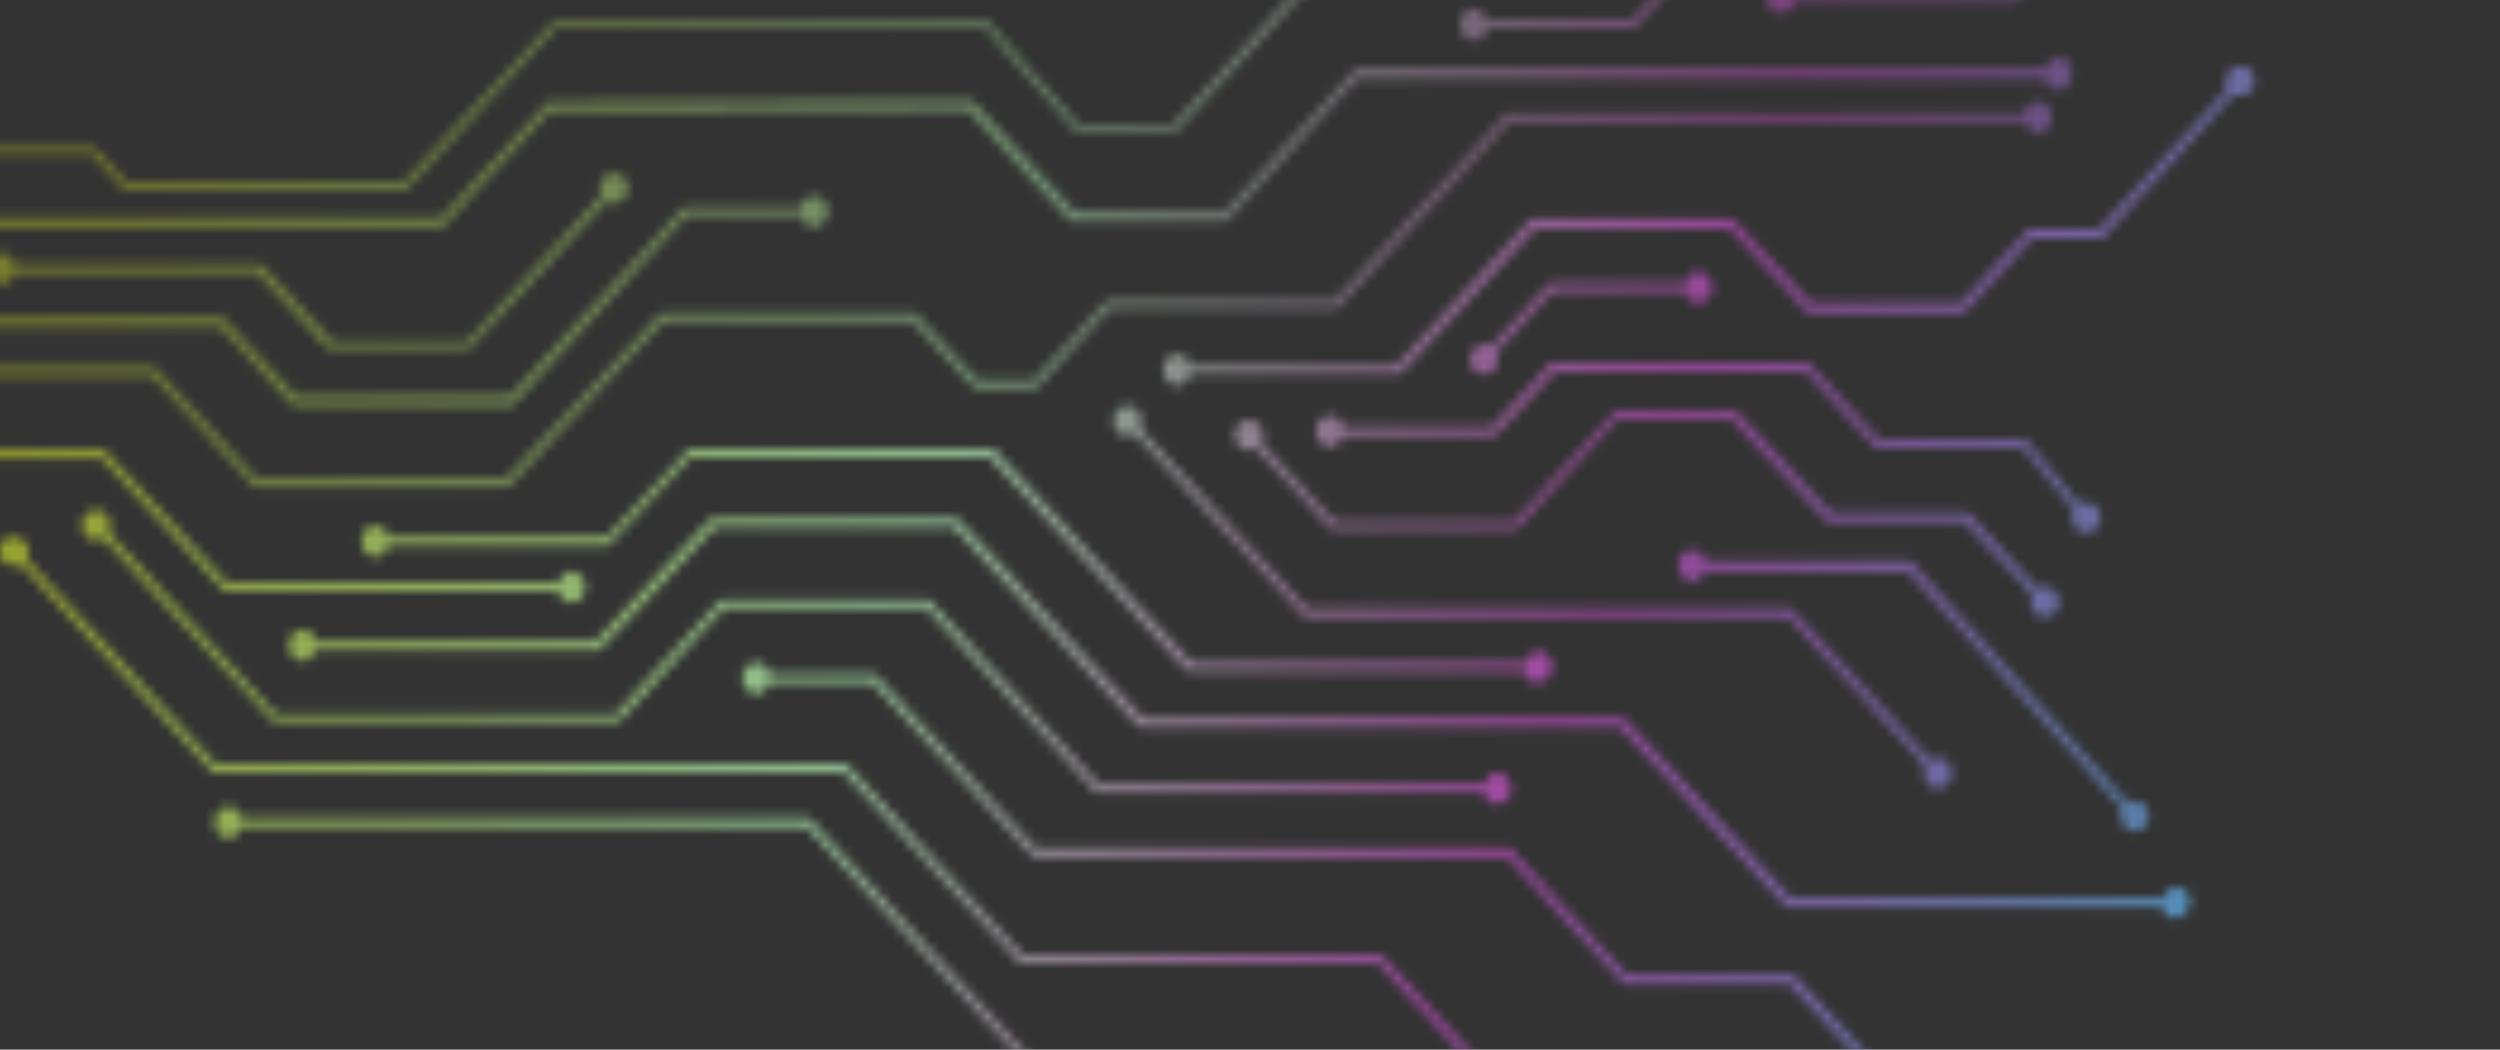 <svg width="262" height="110" fill="none" xmlns="http://www.w3.org/2000/svg"><rect width="100%" height="100%" fill="#333333" stroke="none"/><g clip-path="url(#clip0_1200_8056)"><mask id="a" style="mask-type:alpha" maskUnits="userSpaceOnUse" x="-72" y="-29" width="334" height="177"><g opacity=".8" fill="#1AFFD8"><path opacity=".8" d="M187.691 63.764l14.652 15.86c.598-.3 1.346-.3 1.794.299.598.599.598 1.646 0 2.244-.598.599-1.495.599-2.093 0-.448-.449-.598-1.346-.299-1.945l-14.354-15.56h-50.686L118.913 45.51c-.598.3-1.346.3-1.795-.299-.598-.598-.598-1.646 0-2.244.599-.599 1.496-.599 2.094 0 .448.449.598 1.346.299 1.945l17.493 18.852h50.687zm32.595-38.751h-7.327l-7.177 7.78h-16.297l-8.223-8.828h-20.335l-14.204 15.262h-21.979c-.149.598-.747 1.197-1.346 1.197-.747 0-1.495-.749-1.495-1.646 0-.898.598-1.646 1.495-1.646.748 0 1.197.449 1.346 1.197h21.531l14.204-15.411h21.082l8.223 8.828h15.699l7.177-7.78h7.327l13.456-14.663c-.299-.599-.299-1.347.299-1.945.598-.599 1.495-.599 2.093 0 .598.598.598 1.645 0 2.244-.448.449-1.196.598-1.794.3l-13.755 15.11z"/><path opacity=".8" d="M158.834 54.488L169.3 43.117h12.709l9.868 10.623h14.354l7.326 7.93c.598-.3 1.346-.3 1.794.299.598.598.598 1.646 0 2.244-.598.599-1.495.599-2.093 0-.449-.449-.598-1.346-.299-1.945l-7.177-7.63h-14.354l-9.868-10.624h-12.111l-10.466 11.371h-19.586l-7.775-8.378c-.598.299-1.346.299-1.795-.3-.598-.598-.598-1.645 0-2.244.599-.598 1.496-.598 2.094 0 .448.45.598 1.347.299 1.945l7.625 8.23h18.989v-.15z"/><path opacity=".8" d="M178.72 59.724c-.15.599-.748 1.197-1.346 1.197-.748 0-1.495-.748-1.495-1.646 0-.898.598-1.646 1.495-1.646.598 0 1.196.45 1.346 1.197h21.53l22.727 25.286c.598-.3 1.345-.3 1.794.3.598.598.598 1.645 0 2.244-.598.598-1.495.598-2.093 0-.449-.45-.598-1.347-.299-1.946l-22.428-24.836H178.72v-.15zm33.342-12.717h-15.4l-7.476-8.08H163.02l-6.279 6.733h-15.999c-.149.599-.747 1.197-1.345 1.197-.748 0-1.496-.748-1.496-1.645 0-.898.598-1.646 1.496-1.646.747 0 1.196.449 1.345 1.197h15.55l6.28-6.733h26.913l7.476 8.08h15.4l5.532 6.732c.598-.3 1.346-.3 1.794.3.598.598.598 1.645 0 2.244-.598.598-1.495.598-2.093 0-.449-.45-.598-1.347-.299-1.945l-5.233-6.434zm-55.471-8.229c-.598.598-1.496.598-2.094 0-.598-.599-.598-1.646 0-2.244.449-.45 1.197-.599 1.795-.3l6.13-6.583h14.204c.149-.598.747-1.197 1.346-1.197.747 0 1.495.748 1.495 1.646 0 .898-.598 1.646-1.495 1.646-.748 0-1.197-.45-1.346-1.197h-13.905l-5.831 6.284c.149.598.149 1.496-.299 1.945z"/></g><g opacity=".8"><path opacity=".6" d="M-53.48 18.28l6.279 6.733h30.502l8.073-8.828H9.615l3.29 3.591h29.754l15.55-16.757 45.004-.15 9.42 10.773h10.765L144.779-9.55h11.961l15.4-16.459c.599.3 1.346.3 1.795-.299.598-.598.598-1.646 0-2.244-.598-.599-1.496-.599-2.094 0-.448.449-.598 1.346-.299 1.945l-15.25 16.308H144.33l-21.381 23.341h-10.017l-9.42-10.772-45.602.15-15.55 16.607H13.204l-3.29-3.591H-8.924l-8.074 8.828h-29.903l-6.28-6.883h-15.55c-.149-.598-.747-1.197-1.345-1.197-.748 0-1.495.748-1.495 1.646 0 .898.598 1.646 1.495 1.646.748 0 1.196-.45 1.346-1.197h15.25z" fill="#0FF"/></g><g opacity=".8"><path opacity=".6" d="M215.799 6.01c-.747 0-1.196.45-1.345 1.198h-72.366L128.332 22.17h-15.699L101.867 10.5l-44.406.149-11.214 12.12H-5.187l-6.578 7.33h-24.372c-.15-.598-.747-1.197-1.345-1.197-.748 0-1.495.749-1.495 1.646 0 .898.597 1.646 1.495 1.646.598 0 1.196-.449 1.345-1.197h24.67l6.729-7.181h51.135l11.214-12.12 43.808-.15 10.765 11.671h16.298l13.755-14.962h72.067c.15.599.748 1.197 1.346 1.197.748 0 1.495-.748 1.495-1.646 0-1.047-.598-1.795-1.346-1.795z" fill="#0FF"/></g><g opacity=".8"><path opacity=".6" d="M213.557 10.65c-.748 0-1.196.448-1.346 1.196h-54.275l-18.091 19.6h-23.773l-7.775 8.38h-5.831l-6.58-7.033H69.274L52.976 50.15H26.958L16.193 38.48H-7.878c-.15-.599-.748-1.197-1.346-1.197-.747 0-1.495.748-1.495 1.646 0 .897.598 1.645 1.495 1.645.598 0 1.197-.449 1.346-1.197h23.773l10.765 11.67h26.615l16.297-17.355h26.016l6.579 7.032h6.429l7.775-8.379h23.773l18.091-19.6h53.976c.15.599.748 1.197 1.346 1.197.747 0 1.495-.748 1.495-1.646 0-.897-.598-1.646-1.495-1.646z" fill="#0FF"/></g><g opacity=".8"><path opacity=".6" d="M-4.589 32.194c-.747 0-1.495.748-1.495 1.646 0 .898.598 1.646 1.495 1.646.748 0 1.196-.449 1.346-1.197h26.315l7.625 8.229h23.026l18.24-19.9h11.962c.15.6.748 1.198 1.346 1.198.748 0 1.495-.748 1.495-1.646 0-.898-.598-1.646-1.495-1.646-.598 0-1.196.449-1.346 1.197h-12.26L53.424 41.47H30.996l-7.625-8.23H-3.243c-.15-.598-.748-1.047-1.346-1.047z" fill="#0FF"/></g><g opacity=".8"><path opacity=".6" d="M34.735 35.635l-7.327-7.93H1.542c-.15-.598-.748-1.196-1.346-1.196-.747 0-1.495.748-1.495 1.645 0 .898.598 1.646 1.495 1.646.598 0 1.196-.449 1.346-1.197H26.96l7.326 7.93h14.952l14.354-15.41c.598.299 1.345.299 1.794-.3.598-.598.598-1.646 0-2.244-.598-.599-1.495-.599-2.093 0-.45.449-.599 1.346-.3 1.945L48.94 35.785H34.735v-.15z" fill="#0FF"/></g><g opacity=".8"><path opacity=".6" d="M260.505-19.574c-.748 0-1.196.449-1.346 1.197h-49.64l-3.588 3.89h-19.587l-15.4 16.608h-15.101c-.15-.599-.748-1.197-1.346-1.197-.747 0-1.495.748-1.495 1.645 0 .898.598 1.646 1.495 1.646.748 0 1.196-.449 1.346-1.197h15.4l15.4-16.607h19.587l3.588-3.89h49.341c.15.598.748 1.196 1.346 1.196.747 0 1.495-.748 1.495-1.645 0-.898-.598-1.646-1.495-1.646z" fill="#0FF"/></g><g opacity=".8"><path opacity=".6" d="M220.285-12.542c-.449.449-.598 1.347-.299 1.945l-9.121 9.875h-22.876c-.149-.598-.747-1.197-1.345-1.197-.748 0-1.496.748-1.496 1.646 0 .898.599 1.646 1.496 1.646.747 0 1.196-.45 1.345-1.197h23.175l9.27-10.025c.599.3 1.346.3 1.795-.299.598-.598.598-1.646 0-2.244-.449-.748-1.346-.748-1.944-.15z" fill="#0FF"/></g><path opacity=".7" d="M2.589 56.732c.448.45.598 1.347.299 1.945l19.736 21.396h66.087l18.54 20.049h37.528l15.102 16.308h19.437l14.204 15.411h60.255c.15-.598.748-1.197 1.346-1.197.748 0 1.495.748 1.495 1.646 0 .898-.598 1.646-1.495 1.646-.748 0-1.196-.449-1.346-1.197h-60.554l-14.204-15.411h-19.437L144.48 101.02h-37.528l-18.54-20.05H22.325L2.14 59.127c-.598.3-1.345.3-1.794-.3-.598-.598-.598-1.645 0-2.243.748-.45 1.645-.45 2.243.15z" fill="#EDED1D"/><path opacity=".7" d="M64.638 74.687l10.915-11.82h21.83l17.792 19.3h40.37c.149-.598.747-1.196 1.345-1.196.748 0 1.495.748 1.495 1.646 0 .897-.598 1.645-1.495 1.645-.747 0-1.196-.448-1.345-1.196h-40.669L97.083 63.765H75.852l-10.915 11.82H28.605L10.812 56.433c-.598.3-1.346.3-1.794-.299-.598-.598-.598-1.646 0-2.244.598-.599 1.495-.599 2.093 0 .449.449.598 1.346.3 1.945l17.493 19.002h35.734v-.15z" fill="#EDED1D"/><path opacity=".7" d="M170.196 103.114l-12.26-13.316h-49.64L91.401 71.544H80.636c-.15.599-.748 1.197-1.346 1.197-.748 0-1.495-.748-1.495-1.645 0-.898.598-1.646 1.495-1.646.748 0 1.196.449 1.346 1.197H91.7L108.595 88.9h49.64l12.26 13.316h17.494l8.971 9.726c.598-.3 1.346-.3 1.794.299.598.598.598 1.646 0 2.244-.598.599-1.495.599-2.093 0-.449-.449-.598-1.346-.299-1.945l-8.822-9.426h-17.344zm-9.12-31.569c-.748 0-1.196-.449-1.346-1.197h-35.286l-20.782-22.443h-31.25l-8.672 9.276H40.715c-.15.599-.748 1.197-1.346 1.197-.747 0-1.495-.748-1.495-1.645 0-.898.598-1.646 1.495-1.646.598 0 1.196.449 1.346 1.197H63.59l8.672-9.277h31.847l20.783 22.443h34.987c.149-.598.748-1.197 1.346-1.197.747 0 1.495.748 1.495 1.646-.15.898-.748 1.646-1.645 1.646z" fill="#EDED1D"/><path opacity=".7" d="M227.911 96.232c-.748 0-1.197-.449-1.346-1.197h-39.323l-17.494-18.852h-50.387L99.924 55.236h-24.97l-12.11 12.867H33.09c-.15.599-.748 1.197-1.346 1.197-.747 0-1.495-.748-1.495-1.645 0-.898.598-1.646 1.495-1.646.748 0 1.196.449 1.346 1.197h29.305l12.111-12.868h25.867l19.437 20.947h50.387l17.493 18.852h39.024c.15-.598.748-1.197 1.346-1.197.748 0 1.495.748 1.495 1.646-.149.898-.747 1.646-1.644 1.646zM23.97 84.561c.747 0 1.196.45 1.345 1.197h59.508l23.474 25.436h24.372l15.699 16.907h24.969l15.7 16.907c.598-.299 1.345-.299 1.794.299.598.599.598 1.646 0 2.244-.598.599-1.495.599-2.094 0-.448-.449-.598-1.346-.299-1.945l-15.4-16.607h-24.969l-15.699-16.907h-24.372L84.524 86.656H25.315c-.15.599-.747 1.197-1.345 1.197-.748 0-1.495-.748-1.495-1.646 0-.897.598-1.645 1.495-1.645z" fill="#EDED1D"/><path opacity=".7" d="M-19.84 51.945c.748-.15 1.495.299 1.795.897h5.083l6.579-5.685H10.96L23.819 61.07h34.688c.15-.598.748-1.197 1.346-1.197.747 0 1.495.748 1.495 1.646 0 .898-.598 1.646-1.495 1.646-.598 0-1.196-.449-1.346-1.197H23.52L10.662 48.054H-6.084l-6.579 5.686h-5.382c-.15.599-.748 1.047-1.346 1.047-.897 0-1.645-.897-1.346-1.795 0-.599.449-.898.897-1.047z" fill="#EDED1D"/></mask><g mask="url(#a)"><path transform="rotate(-90.061 25.617 121.14)" fill="url(#paint0_linear_1200_8056)" d="M0 0h184.032v357.346H0z"/></g></g><defs><linearGradient id="paint0_linear_1200_8056" x1="146.792" y1="89.154" x2="44.01" y2="352.044" gradientUnits="userSpaceOnUse"><stop offset=".076" stop-color="#C2CF25"/><stop offset=".409" stop-color="#B8FFBB"/><stop offset=".654" stop-color="#EB54EE" stop-opacity=".84"/><stop offset="1" stop-color="#2EE6FF"/></linearGradient><clipPath id="clip0_1200_8056"><path fill="#fff" transform="translate(-94 -29)" d="M0 0h356v177H0z"/></clipPath></defs></svg>